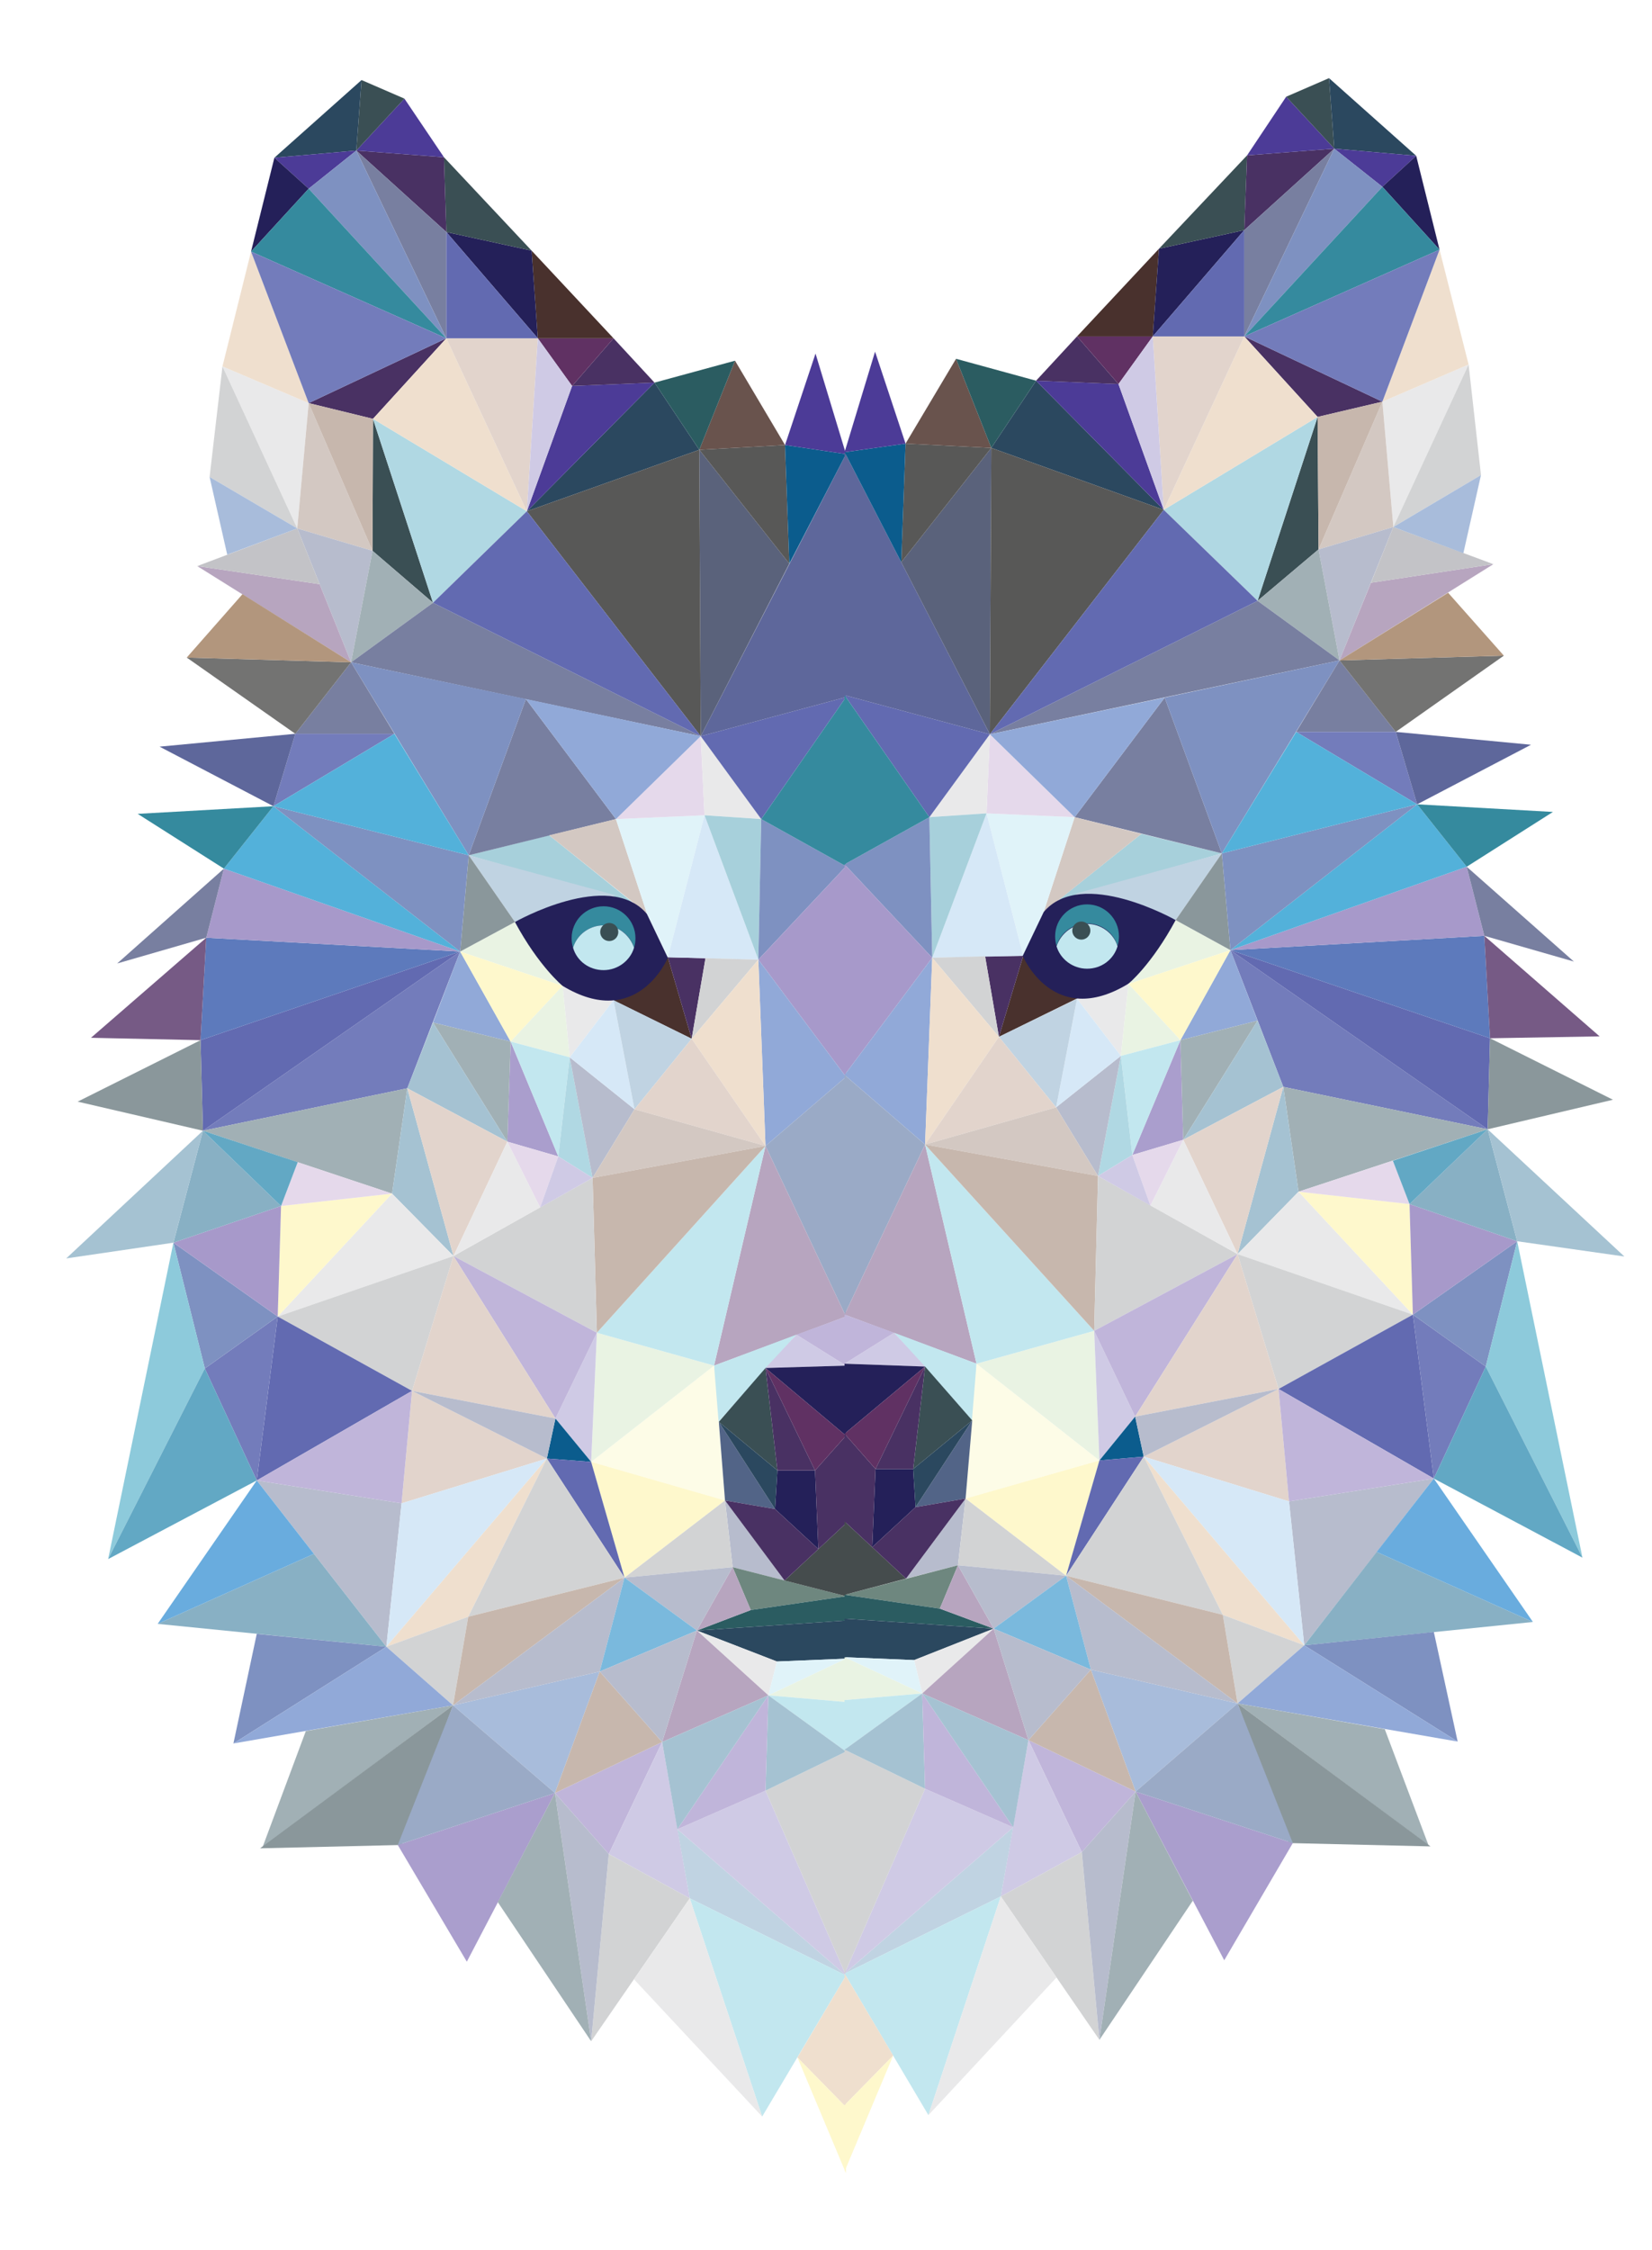 <svg version="1.1" id="Layer_1" xmlns="http://www.w3.org/2000/svg" xmlns:xlink="http://www.w3.org/1999/xlink" x="0px" y="0px"
	 viewBox="-132 160.8 346.8 472.2" style="enable-background:new -132 160.8 346.8 472.2;" xml:space="preserve">
  <defs>
      <filter id="edgeClean" color-interpolation-filters="sRGB">
        <feComponentTransfer>
          <feFuncA type="table" tableValues="0 .5 1 1" />
        </feComponentTransfer>
      </filter>      
  </defs>
  
<style type="text/css">
	.st0{fill:#2B485F;}
	.st1{fill:#4C3B97;}
	.st2{fill:#493163;}
	.st3{fill:#603163;}
	.st4{fill:#49312D;}
	.st5{fill:#242059;}
	.st6{fill:#3A4F54;}
	.st7{fill:#B0D8E3;}
	.st8{fill:#EFDFCE;}
	.st9{fill:#E2D4CC;}
	.st10{fill:#CFCAE5;}
	.st11{fill:#E9E9EA;}
	.st12{fill:#D3C8C2;}
	.st13{fill:#C7B7AD;}
	.st14{fill:#B7BCCD;}
	.st15{fill:#A1B0B5;}
	.st16{fill:#B7A5BF;}
	.st17{fill:#C3C3C7;}
	.st18{fill:#D2D3D4;}
	.st19{fill:#A8BCDB;}
	.st20{fill:#787FA0;}
	.st21{fill:#626AB1;}
	.st22{fill:#7E91C1;}
	.st23{fill:#358A9E;}
	.st24{fill:#A7D0DB;}
	.st25{fill:#C0D3E2;}
	.st26{fill:#737CBB;}
	.st27{fill:#E9F3E3;}
	.st28{fill:#E0F3F9;}
	.st29{fill:#E5D9EB;}
	.st30{fill:#D6E8F7;}
	.st31{fill:#A799CA;}
	.st32{fill:#91A9D8;}
	.st33{fill:#9AAAC6;}
	.st34{fill:#5E679B;}
	.st35{fill:#5A627B;}
	.st36{fill:#585857;}
	.st37{fill:#69534D;}
	.st38{fill:#0B5C8D;}
	.st39{fill:#2B5C61;}
	.st40{fill:#AA9ECD;}
	.st41{fill:#A5C2D2;}
	.st42{fill:#C2E7EF;}
	.st43{fill:#FDFCE7;}
	.st44{fill:#FEF8CC;}
	.st45{fill:#C0B5DA;}
	.st46{fill:#6E877F;}
	.st47{fill:#454C4D;}
	.st48{fill:#526487;}
	.st49{fill:#88B0C4;}
	.st50{fill:#62A8C4;}
	.st51{fill:#8DCADB;}
	.st52{fill:#5D7ABC;}
	.st53{fill:#8A979B;}
	.st54{fill:#765A85;}
	.st55{fill:#53B1DA;}
	.st56{fill:#737372;}
	.st57{fill:#B2967D;}
	.st58{fill:#69ACDE;}
	.st59{fill:#7AB9DD;}
</style>
<g id="Izquierda" filter="url(#edgeClean)">
	<polygon id="poligono-146-izq" class="st0" points="-21.4,268.1 5.4,241.1 14.8,255.2 	"/>
	<polygon id="poligono-147-izq" class="st1" points="5.4,241.1 -11.9,241.8 -21.4,268.1 	"/>
	<polygon id="poligono-189-izq" class="st2" points="-11.9,241.8 -3.2,231.8 5.4,241.1 	"/>
	<polygon id="poligono-188-izq" class="st3" points="-11.9,241.8 -19.1,231.8 -3.2,231.8 	"/>
	<polygon id="poligono-174-izq" class="st4" points="-19.1,231.8 -20.4,213.4 -3.2,231.8 	"/>
	<polygon id="poligono-173-izq" class="st5" points="-19.1,231.8 -38.3,209.5 -20.4,213.4 	"/>
	<polygon id="poligono-175-izq" class="st6" points="-38.3,209.5 -38.8,193.8 -20.4,213.4 	"/>
	<polygon id="poligono-178-izq" class="st2" points="-38.3,209.5 -57.2,192.4 -38.8,193.8 	"/>
	<polygon id="poligono-176-izq" class="st1" points="-57.2,192.4 -47.1,181.5 -38.8,193.8 	"/>
	<polygon id="poligono-177-izq" class="st6" points="-57.2,192.4 -56.1,177.6 -47.1,181.5 	"/>
	<polygon id="poligono-169-izq" class="st0" points="-57.2,192.4 -74.4,193.9 -56.1,177.6 	"/>
	<polygon id="poligono-168-izq" class="st1" points="-74.4,193.9 -67.2,200.4 -57.2,192.4 	"/>
	<polygon id="poligono-168-izq_1_" class="st5" points="-74.4,193.9 -79.3,213.6 -67.2,200.4 	"/>
	<polygon id="poligono-165-izq" class="st2" points="-67.2,245.4 -53.7,248.7 -38.3,231.8 	"/>
	<polygon id="poligono-152-izq" class="st6" points="-53.7,248.7 -53.8,276.4 -41.1,287.3 	"/>
	<polygon id="poligono-151-izq" class="st7" points="-53.7,248.7 -21.4,268.1 -41.1,287.3 	"/>
	<polygon id="poligono-150-izq" class="st8" points="-53.7,248.7 -38.3,231.8 -21.4,268.1 	"/>
	<polygon id="poligono-148-izq" class="st9" points="-38.3,231.8 -19.1,231.8 -21.4,268.1 	"/>
	<polygon id="poligono-149-izq" class="st10" points="-19.1,231.8 -11.9,241.8 -21.4,268.1 	"/>
	<polygon id="poligono-157-izq" class="st11" points="-67.2,245.4 -85.3,237.7 -69.6,271.7 	"/>
	<polygon id="poligono-164-izq" class="st8" points="-85.3,237.7 -79.3,213.6 -67.2,245.4 	"/>
	<polygon id="poligono-155-izq" class="st12" points="-67.2,245.4 -53.8,276.4 -69.6,271.7 	"/>
	<polygon id="poligono-156-izq" class="st13" points="-67.2,245.4 -53.8,276.4 -53.7,248.7 	"/>
	<polygon id="poligono-154-izq" class="st14" points="-69.6,271.7 -58.3,299.8 -53.8,276.4 	"/>
	<polygon id="poligono-153-izq" class="st15" points="-53.8,276.4 -41.1,287.3 -58.3,299.8 	"/>
	<polygon id="poligono-161-izq" class="st16" points="-58.3,299.8 -90.6,279.6 -64.9,283.4 	"/>
	<polygon id="poligono-160-izq" class="st17" points="-90.6,279.6 -69.6,271.7 -64.9,283.4 	"/>
	<polygon id="poligono-158-izq" class="st18" points="-69.6,271.7 -88,260.9 -85.3,237.7 	"/>
	<polygon id="poligono-159-izq" class="st19" points="-88,260.9 -84.3,277.2 -69.6,271.7 	"/>
	<polygon id="poligono-171-izq" class="st20" points="-57.2,192.4 -38.3,231.8 -38.3,209.5 	"/>
	<polygon id="poligono-172-izq" class="st21" points="-38.3,209.5 -19.1,231.8 -38.3,231.8 	"/>
	<polygon id="poligono-170-izq" class="st22" points="-57.2,192.4 -67.2,200.4 -38.3,231.8 	"/>
	<polygon id="poligono-167-izq" class="st23" points="-67.2,200.4 -79.3,213.6 -38.3,231.8 	"/>
	<polygon id="poligono-136-izq" class="st24" points="-16.7,336.1 -33.6,340.3 0.7,350.1 	"/>
	<polygon id="poligono-135-izq" class="st25" points="-33.6,340.3 -23.9,354.3 -2.7,348.7 	"/>
	<polygon id="poligono-166-izq" class="st26" points="-79.3,213.6 -67.2,245.4 -38.3,231.8 	"/>
	<polygon id="poligono-121-izq" class="st27" points="-23.9,354.3 -35.4,360.5 -13.9,367.7 	"/>
	<polygon id="poligono-18-izq" class="st4" points="8.2,361.7 13.2,378.8 -3.3,370.7 	"/>
	<polygon id="poligono-17-izq" class="st2" points="8.2,361.7 16.1,361.9 13.2,378.8 	"/>
	<polygon id="poligono-140-izq" class="st20" points="-33.6,340.3 -2.7,332.7 -21.6,307.5 	"/>
	<polygon id="poligono-142-izq_1_" class="st20" points="15.1,315.3 -58.3,299.8 -41.1,287.3 	"/>
	<polygon id="poligono-137-izq" class="st12" points="-2.7,332.7 3.8,352.5 -16.7,336.1 	"/>
	<polygon id="poligono-138-izq" class="st28" points="-2.7,332.7 15.9,331.9 8.2,361.7 3.8,352.5 	"/>
	<polygon id="poligono-139-izq" class="st29" points="15.1,315.3 15.9,331.9 -2.7,332.7 	"/>
	<polygon id="poligono-13-izq" class="st11" points="15.1,315.3 27.8,332.7 15.9,331.9 	"/>
	<polygon id="poligono-15-izq" class="st30" points="15.9,331.9 27.2,362.2 8.2,361.7 	"/>
	<polygon id="poligono-14-izq" class="st24" points="15.9,331.9 27.8,332.7 27.2,362.2 	"/>
	<polygon id="poligono-4-izq" class="st22" points="27.8,332.7 45.6,342.6 27.2,362.2 	"/>
	<polygon id="poligono-3-izq" class="st31" points="27.2,362.2 45.6,386.8 45.6,342.6 	"/>
	<polygon id="poligono-2-izq" class="st32" points="27.2,362.2 28.7,401.3 45.6,386.8 	"/>
	<polygon id="poligono-1-izq" class="st33" points="28.7,401.3 45.6,437.1 45.6,386.8 	"/>
	<polygon id="poligono-23-izq" class="st16" points="28.7,401.3 17.9,447.4 45.6,437.1 	"/>
	<polygon id="poligono-16-izq" class="st18" points="13.2,378.8 27.2,362.2 16.1,361.9 	"/>
	<polygon id="poligono-6-izq" class="st21" points="15.1,315.3 45.6,307.1 27.8,332.7 	"/>
	<polygon id="poligono-5-izq" class="st23" points="27.8,332.7 45.6,307.1 45.6,342.6 	"/>
	<polygon id="poligono-7-izq" class="st34" points="15.1,315.3 45.6,256.1 45.6,307.1 	"/>
	<polygon id="poligono-12-izq" class="st35" points="15.1,315.3 14.8,255.2 33.7,279.1 	"/>
	<polygon id="poligono-142-izq" class="st36" points="14.8,255.2 -21.4,268.1 15.1,315.3 	"/>
	<polygon id="poligono-11-izq" class="st36" points="14.8,255.2 32.8,254.2 33.7,279.1 	"/>
	<polygon id="poligono-10-izq" class="st37" points="14.8,255.2 22.3,236.5 32.8,254.2 	"/>
	<polygon id="poligono-8-izq" class="st38" points="32.8,254.2 45.6,256.1 33.7,279.1 	"/>
	<polygon id="poligono-9-izq" class="st1" points="32.8,254.2 39.2,235 45.6,256.1 	"/>
	<polygon id="poligono-145-izq" class="st39" points="22.3,236.5 5.4,241.1 14.8,255.2 	"/>
	<polygon id="poligono-143-izq" class="st21" points="-21.4,268.1 -41.1,287.3 15.1,315.3 	"/>
	<polygon id="poligono-187-izq" class="st32" points="-2.7,332.7 15.1,315.3 -21.6,307.5 	"/>
	<polygon id="poligono-112-izq" class="st26" points="-35.4,360.5 -46.5,389.2 -89.4,398.1 	"/>
	<polygon id="poligono-134-izq" class="st32" points="-35.4,360.5 -24.8,379.4 -41.1,375.4 	"/>
	<polygon id="poligono-180-izq" class="st40" points="-24.8,379.4 -25.5,400.4 -14.8,403.5 	"/>
	<polygon id="poligono-133-izq" class="st15" points="-24.8,379.4 -41.1,375.4 -25.5,400.4 	"/>
	<polygon id="poligono-111-izq" class="st15" points="-46.5,389.2 -49.7,411.3 -89.4,398.1 	"/>
	<polygon id="poligono-183-izq" class="st41" points="-46.5,389.2 -36.8,424.4 -49.7,411.3 	"/>
	<polygon id="poligono-132-izq" class="st41" points="-46.5,389.2 -41.1,375.4 -25.5,400.4 	"/>
	<polygon id="poligono-186-izq" class="st42" points="17.9,447.4 18.2,459.9 35.2,440.9 	"/>
	<polygon id="poligono-76-izq" class="st43" points="17.9,447.4 -7.9,467.6 20.2,475.7 	"/>
	<polygon id="poligono-75-izq" class="st44" points="-7.9,467.6 -0.9,491.9 20.2,475.7 	"/>
	<polygon id="poligono-77-izq" class="st27" points="17.9,447.4 -6.7,440.5 -7.9,467.6 	"/>
	<polygon id="poligono-22-izq" class="st42" points="-6.7,440.5 28.7,401.3 17.9,447.4 	"/>
	<polygon id="poligono-78-izq" class="st10" points="-7.9,467.6 -15.4,458.5 -6.7,440.5 	"/>
	<polygon id="poligono-25-izq" class="st10" points="35.2,440.9 45.6,447.4 28.7,447.9 	"/>
	<polygon id="poligono-24-izq" class="st45" points="35.2,440.9 45.6,437.1 45.6,447.4 	"/>
	<polygon id="poligono-79-izq" class="st38" points="-15.4,458.5 -17.2,466.9 -7.9,467.6 	"/>
	<polygon id="poligono-80-izq" class="st21" points="-17.2,466.9 -0.9,491.9 -7.9,467.6 	"/>
	<polygon id="poligono-179-izq" class="st14" points="20.2,475.7 32.7,492.5 21.8,489.7 	"/>
	<polygon id="poligono-124-izq" class="st11" points="-12.4,382.7 -3.2,370.7 -13.9,367.7 	"/>
	<polygon id="poligono-74-izq" class="st18" points="20.2,475.7 21.8,489.7 -0.9,491.9 	"/>
	<polygon id="poligono-36-izq" class="st46" points="45.6,495.8 21.8,489.7 25.6,498.7 	"/>
	<polygon id="poligono-37-izq" class="st39" points="25.6,498.7 14.3,503 45.6,500.9 45.6,495.8 	"/>
	<polygon id="poligono-38-izq" class="st0" points="14.3,503 31.1,509.5 45.6,508.9 45.6,500.9 	"/>
	<polygon id="poligono-73-izq" class="st16" points="21.8,489.7 14.3,503 25.6,498.7 	"/>
	<polygon id="poligono-72-izq" class="st14" points="21.8,489.7 -0.9,491.9 14.3,503 	"/>
	<polygon id="poligono-122-izq" class="st44" points="-35.4,360.5 -13.9,367.7 -24.8,379.4 	"/>
	<polygon id="poligono-123-izq" class="st27" points="-13.9,367.7 -12.4,382.7 -24.8,379.4 	"/>
	<polygon id="poligono-125-izq" class="st42" points="-12.4,382.7 -14.8,403.5 -24.8,379.4 	"/>
	<polygon id="poligono-190-izq" class="st7" points="-12.4,382.7 -7.6,408 -14.8,403.5 	"/>
	<polygon id="poligono-126-izq" class="st14" points="-12.4,382.7 1.2,393.6 -7.6,408 	"/>
	<g id="Ojo-izquierdo">
		<path class="st5" d="M-23.9,354.3c0,0,19.7-11.2,27.7-1.7l4.4,9.2c0,0-6.4,15.4-22.1,5.9C-13.9,367.7-18.9,363.6-23.9,354.3z"/>
		<g>
			<path class="st23" d="M-5.3,355c3,0,5.6,2,6.4,4.7c0.2-0.6,0.3-1.3,0.3-2c0-3.7-3-6.7-6.7-6.7s-6.7,3-6.7,6.7
				c0,0.7,0.1,1.4,0.3,2C-10.9,357-8.3,355-5.3,355z"/>
			<path class="st42" d="M-5.3,364.4c3,0,5.6-2,6.4-4.7C0.2,357-2.3,355-5.3,355c-3,0-5.6,2-6.4,4.7
				C-10.9,362.5-8.3,364.4-5.3,364.4z"/>
		</g>
		<circle class="st6" cx="-4.1" cy="356.4" r="1.9"/>
	</g>
	<polygon id="poligono-127-izq" class="st30" points="-12.4,382.7 1.2,393.6 -3.2,370.7 	"/>
	<polygon id="poligono-128-izq_1_" class="st25" points="-3.2,370.7 13.2,378.8 1.2,393.6 	"/>
	<polygon id="poligono-19-izq" class="st8" points="13.2,378.8 27.2,362.2 28.7,401.3 	"/>
	<polygon id="poligono-20-izq" class="st9" points="13.2,378.8 1.2,393.6 28.7,401.3 	"/>
	<polygon id="poligono-181-izq" class="st12" points="1.2,393.6 -7.6,408 28.7,401.3 	"/>
	<polygon id="poligono-21-izq" class="st13" points="-7.6,408 -6.7,440.5 28.7,401.3 	"/>
	<polygon id="poligono-92-izq" class="st18" points="-36.8,424.4 -7.6,408 -6.7,440.5 	"/>
	<polygon id="poligono-131-izq" class="st9" points="-25.5,400.4 -36.8,424.4 -46.5,389.2 	"/>
	<polygon id="poligono-128-izq" class="st11" points="-25.5,400.4 -18.6,414.2 -36.8,424.4 	"/>
	<polygon id="poligono-94-izq" class="st11" points="-49.7,411.3 -73.7,437.1 -36.8,424.4 	"/>
	<polygon id="poligono-95-izq" class="st44" points="-49.7,411.3 -73,413.9 -73.7,437.1 	"/>
	<polygon id="poligono-96-izq" class="st29" points="-73,413.9 -69.5,404.7 -49.7,411.3 	"/>
	<polygon id="poligono-129-izq" class="st29" points="-14.8,403.5 -18.6,414.2 -25.5,400.4 	"/>
	<polygon id="poligono-130-izq" class="st10" points="-14.8,403.5 -7.6,408 -18.6,414.2 	"/>
	<polygon id="poligono-91-izq" class="st45" points="-15.4,458.5 -36.8,424.4 -6.7,440.5 	"/>
	<polygon id="poligono-93-izq" class="st18" points="-36.8,424.4 -45.5,452.7 -73.7,437.1 	"/>
	<polygon id="poligono-90-izq" class="st9" points="-36.8,424.4 -15.4,458.5 -45.5,452.7 	"/>
	<polygon id="poligono-88-izq" class="st9" points="-17.2,466.9 -47.7,476.3 -45.5,452.7 	"/>
	<polygon id="poligono-35-izq" class="st47" points="32.7,492.5 45.6,480.5 45.6,495.8 	"/>
	<polygon id="poligono-33-izq" class="st5" points="39.8,485.9 30.7,477.5 31.2,469.4 39.1,469.4 	"/>
	<polygon id="poligono-31-izq" class="st48" points="20.2,475.7 30.7,477.5 18.9,459.2 	"/>
	<polygon id="poligono-29-izq" class="st6" points="31.2,469.4 28.7,447.9 18.9,459.2 	"/>
	<polygon id="poligono-26-izq" class="st5" points="28.7,447.9 45.6,462.1 45.6,447.4 	"/>
	<polygon id="poligono-34-izq" class="st2" points="45.6,462.1 39.1,469.4 39.8,485.9 45.6,480.5 	"/>
	<polygon id="poligono-27-izq" class="st3" points="39.1,469.4 28.7,447.9 45.6,462.1 	"/>
	<polygon id="poligono-28-izq" class="st2" points="31.2,469.4 28.7,447.9 39.1,469.4 	"/>
	<polygon id="poligono-30-izq" class="st0" points="31.2,469.4 30.7,477.5 18.9,459.2 	"/>
	<polygon id="poligono-32-izq" class="st2" points="20.2,475.7 32.7,492.5 39.8,485.9 30.7,477.5 	"/>
	<polygon id="poligono-105-izq" class="st21" points="-45.5,452.7 -73.7,437.1 -78.1,471.5 	"/>
	<polygon id="poligono-104-izq" class="st26" points="-73.7,437.1 -89,448 -78.1,471.5 	"/>
	<polygon id="poligono-101-izq" class="st22" points="-89,448 -95.6,421.6 -73.7,437.1 	"/>
	<polygon id="poligono-100-izq" class="st31" points="-95.6,421.6 -73,413.9 -73.7,437.1 	"/>
	<polygon id="poligono-98-izq" class="st49" points="-95.6,421.6 -89.4,398.1 -73,413.9 	"/>
	<polygon id="poligono-97-izq" class="st50" points="-89.4,398.1 -73,413.9 -69.5,404.7 	"/>
	<polygon id="poligono-102-izq" class="st51" points="-95.6,421.6 -109.3,488 -89,448 	"/>
	<polygon id="poligono-103-izq" class="st50" points="-89,448 -78.1,471.5 -109.3,488 	"/>
	<polygon id="poligono-99-izq" class="st41" points="-95.6,421.6 -118.1,424.9 -89.4,398.1 	"/>
	<polygon id="poligono-113-izq" class="st21" points="-35.4,360.5 -89.9,379.1 -89.4,398.1 	"/>
	<polygon id="poligono-114-izq" class="st52" points="-89.9,379.1 -88.7,357.6 -35.4,360.5 	"/>
	<polygon id="poligono-120-izq" class="st53" points="-35.4,360.5 -33.6,340.3 -23.9,354.3 	"/>
	<polygon id="poligono-106-izq" class="st53" points="-89.9,379.1 -115.7,392 -89.4,398.1 	"/>
	<polygon id="poligono-107-izq" class="st54" points="-89.9,379.1 -112.9,378.6 -88.7,357.6 	"/>
	<polygon id="poligono-115-izq" class="st31" points="-88.7,357.6 -85,343.1 -35.4,360.5 	"/>
	<polygon id="poligono-141-izq" class="st22" points="-58.3,299.8 -33.6,340.3 -21.6,307.5 	"/>
	<polygon id="poligono-184-izq" class="st20" points="-58.3,299.8 -70,314.8 -49.2,314.8 	"/>
	<polygon id="poligono-119-izq" class="st26" points="-70,314.8 -74.6,330 -49.2,314.8 	"/>
	<polygon id="poligono-116-izq" class="st55" points="-74.6,330 -35.4,360.5 -85,343.1 	"/>
	<polygon id="poligono-117-izq" class="st22" points="-74.6,330 -33.6,340.3 -35.4,360.5 	"/>
	<polygon id="poligono-118-izq" class="st55" points="-74.6,330 -49.2,314.8 -33.6,340.3 	"/>
	<polygon id="poligono-110-izq" class="st34" points="-74.6,330 -98.5,317.5 -70,314.8 	"/>
	<polygon id="poligono-109-izq" class="st23" points="-74.6,330 -103.1,331.6 -85,343.1 	"/>
	<polygon id="poligono-108-izq" class="st20" points="-85,343.1 -107.4,363 -88.7,357.6 	"/>
	<polygon id="poligono-163-izq" class="st56" points="-58.3,299.8 -70,314.8 -92.8,298.8 	"/>
	<polygon id="poligono-162-izq" class="st57" points="-92.8,298.8 -81.1,285.5 -58.3,299.8 	"/>
	<polygon id="poligono-86-izq" class="st14" points="-78.1,471.5 -50.9,506.4 -47.7,476.3 	"/>
	<polygon id="poligono-87-izq" class="st45" points="-45.5,452.7 -47.7,476.3 -78.1,471.5 	"/>
	<polygon id="poligono-85-izq" class="st30" points="-50.9,506.4 -17.2,466.9 -47.7,476.3 	"/>
	<polygon id="poligono-84-izq" class="st8" points="-17.2,466.9 -33.7,500.1 -50.9,506.4 	"/>
	<polygon id="poligono-81-izq" class="st18" points="-17.2,466.9 -0.9,491.9 -33.7,500.1 	"/>
	<polygon id="poligono-83-izq" class="st18" points="-50.9,506.4 -36.9,518.7 -33.7,500.1 	"/>
	<polygon id="poligono-67-izq" class="st49" points="-50.9,506.4 -98.9,501.6 -66.1,486.9 	"/>
	<polygon id="poligono-68-izq" class="st58" points="-78.1,471.5 -98.9,501.6 -66.1,486.9 	"/>
	<polygon id="poligono-66-izq" class="st22" points="-50.9,506.4 -83,526.7 -78.1,503.7 	"/>
	<polygon id="poligono-65-izq" class="st32" points="-50.9,506.4 -36.9,518.7 -83,526.7 	"/>
	<polygon id="poligono-82-izq" class="st13" points="-36.9,518.7 -0.9,491.9 -33.7,500.1 	"/>
	<polygon id="poligono-64-izq" class="st15" points="-36.9,518.7 -76.9,548.5 -67.8,524.1 	"/>
	<polygon id="poligono-63-izq" class="st53" points="-36.9,518.7 -47.7,548 -77.4,548.7 	"/>
	<polygon id="poligono-69-izq" class="st19" points="-36.9,518.7 -15.5,537.1 -6.1,511.6 	"/>
	<polygon id="poligono-182-izq" class="st14" points="-0.9,491.9 -6.1,511.6 -36.9,518.7 	"/>
	<polygon id="poligono-41-izq" class="st11" points="14.3,503 29.3,516.6 31.1,509.5 	"/>
	<polygon id="poligono-40-izq" class="st28" points="31.1,509.5 45.6,508.9 29.3,516.6 	"/>
	<polygon id="poligono-39-izq" class="st27" points="29.3,516.6 45.6,518 45.6,508.9 	"/>
	<polygon id="poligono-42-izq" class="st42" points="29.3,516.6 45.6,528.4 45.6,518 	"/>
	<polygon id="poligono-54-izq" class="st45" points="7,526.4 -15.5,537.1 -4.2,549.9 	"/>
	<polygon id="poligono-53-izq" class="st10" points="7,526.4 12.8,559.2 -4.2,549.9 	"/>
	<polygon id="poligono-45-izq" class="st25" points="12.8,559.2 45.6,575.4 10.2,544.7 	"/>
	<polygon id="poligono-46-izq" class="st42" points="12.8,559.2 28,605 45.6,575.4 	"/>
	<polygon id="poligono-51-izq" class="st18" points="12.8,559.2 -7.9,589.2 -4.2,549.9 	"/>
	<polygon id="poligono-50-izq" class="st11" points="12.8,559.2 1.1,576.2 28,605 	"/>
	<polygon id="poligono-47-izq" class="st8" points="45.6,575.4 35.4,592.6 45.6,603 	"/>
	<polygon id="poligono-48-izq" class="st44" points="35.4,592.6 45.6,616.9 45.6,603 	"/>
	<polygon id="poligono-44-izq" class="st10" points="10.2,544.7 28.7,536.6 45.6,575.4 	"/>
	<polygon id="poligono-43-izq" class="st18" points="28.7,536.6 45.6,528.4 45.6,575.4 	"/>
	<polygon id="poligono-60-izq" class="st41" points="29.3,516.6 28.7,536.6 45.6,528.4 	"/>
	<polygon id="poligono-59-izq" class="st45" points="29.3,516.6 10.2,544.7 28.7,536.6 	"/>
	<polygon id="poligono-57-izq" class="st16" points="14.3,503 7,526.4 29.3,516.6 	"/>
	<polygon id="poligono-58-izq" class="st41" points="29.3,516.6 10.2,544.7 7,526.4 	"/>
	<polygon id="poligono-71-izq" class="st59" points="-0.9,491.9 14.3,503 -6.1,511.6 	"/>
	<polygon id="poligono-61-izq" class="st40" points="-15.5,537.1 -34,572.5 -48.5,548 	"/>
	<polygon id="poligono-52-izq" class="st14" points="-15.5,537.1 -7.9,589.2 -4.2,549.9 	"/>
	<polygon id="poligono-185-izq" class="st15" points="-15.5,537.1 -27.5,560 -7.9,589.2 	"/>
	<polygon id="poligono-62-izq" class="st33" points="-36.9,518.7 -15.5,537.1 -48.5,548 	"/>
	<polygon id="poligono-55-izq" class="st13" points="-6.1,511.6 7,526.4 -15.5,537.1 	"/>
	<polygon id="poligono-56-izq" class="st14" points="-6.1,511.6 14.3,503 7,526.4 	"/>
	<polygon id="poligono-89-izq" class="st14" points="-15.4,458.5 -17.2,466.9 -45.5,452.7 	"/>
</g>
<g id="Derecha" filter="url(#edgeClean)">
	<polygon id="poligono-146-der" class="st0" points="112.3,267.8 85.5,240.7 76.1,254.8 	"/>
	<polygon id="poligono-147-der" class="st1" points="85.5,240.7 102.8,241.4 112.3,267.8 	"/>
	<polygon id="poligono-189-der" class="st2" points="102.8,241.4 94.1,231.4 85.5,240.7 	"/>
	<polygon id="poligono-100-der_1_" class="st3" points="102.8,241.4 110,231.4 94.1,231.4 	"/>
	<polygon id="poligono-174-der" class="st4" points="110,231.4 111.3,213 94.1,231.4 	"/>
	<polygon id="poligono-173-der" class="st5" points="110,231.4 129.2,209.1 111.3,213 	"/>
	<polygon id="poligono-175-der" class="st6" points="129.2,209.1 129.8,193.4 111.3,213 	"/>
	<polygon id="poligono-178-der" class="st2" points="129.2,209.1 148.1,192 129.8,193.4 	"/>
	<polygon id="poligono-176-der" class="st1" points="148.1,192 138,181.1 129.8,193.4 	"/>
	<polygon id="poligono-177-der" class="st6" points="148.1,192 147,177.2 138,181.1 	"/>
	<polygon id="poligono-169-der" class="st0" points="148.1,192 165.3,193.5 147,177.2 	"/>
	<polygon id="poligono-168-der_1_" class="st1" points="165.3,193.5 158.2,200 148.1,192 	"/>
	<polygon id="poligono-168-der" class="st5" points="165.3,193.5 170.2,213.2 158.2,200 	"/>
	<polygon id="poligono-165-der" class="st2" points="158.2,245.1 144.6,248.3 129.2,231.4 	"/>
	<polygon id="poligono-152-der" class="st6" points="144.6,248.3 144.8,276.1 132,286.9 	"/>
	<polygon id="poligono-151-der" class="st7" points="144.6,248.3 112.3,267.8 132,286.9 	"/>
	<polygon id="poligono-150-der" class="st8" points="144.6,248.3 129.2,231.4 112.3,267.8 	"/>
	<polygon id="poligono-148-der" class="st9" points="129.2,231.4 110,231.4 112.3,267.8 	"/>
	<polygon id="poligono-149-der" class="st10" points="110,231.4 102.8,241.4 112.3,267.8 	"/>
	<polygon id="poligono-157-der" class="st11" points="158.2,245.1 176.3,237.3 160.5,271.4 	"/>
	<polygon id="poligono-164-der" class="st8" points="176.3,237.3 170.2,213.2 158.2,245.1 	"/>
	<polygon id="poligono-155-der" class="st12" points="158.2,245.1 144.8,276.1 160.5,271.4 	"/>
	<polygon id="poligono-156-der" class="st13" points="158.2,245.1 144.8,276.1 144.6,248.3 	"/>
	<polygon id="poligono-154-der" class="st14" points="160.5,271.4 149.2,299.4 144.8,276.1 	"/>
	<polygon id="poligono-161-der" class="st16" points="149.2,299.4 181.5,279.2 155.8,283.1 	"/>
	<polygon id="poligono-153-der" class="st15" points="144.8,276.1 132,286.9 149.2,299.4 	"/>
	<polygon id="poligono-160-der" class="st17" points="181.5,279.2 160.5,271.4 155.8,283.1 	"/>
	<polygon id="poligono-158-der" class="st18" points="160.5,271.4 178.9,260.5 176.3,237.3 	"/>
	<polygon id="poligono-159-der" class="st19" points="178.9,260.5 175.2,276.9 160.5,271.4 	"/>
	<polygon id="poligono-171-der" class="st20" points="148.1,192 129.2,231.4 129.2,209.1 	"/>
	<polygon id="poligono-172-der" class="st21" points="129.2,209.1 110,231.4 129.2,231.4 	"/>
	<polygon id="poligono-170-der" class="st22" points="148.1,192 158.2,200 129.2,231.4 	"/>
	<polygon id="poligono-167-der" class="st23" points="158.2,200 170.2,213.2 129.2,231.4 	"/>
	<polygon id="poligono-136-der" class="st24" points="107.6,335.8 124.5,339.9 90.2,349.7 	"/>
	<polygon id="poligono-135-der" class="st25" points="124.5,339.9 114.8,353.9 93.6,348.4 	"/>
	<polygon id="poligono-166-der" class="st26" points="170.2,213.2 158.2,245.1 129.2,231.4 	"/>
	<polygon id="poligono-121-der" class="st27" points="114.8,353.9 126.3,360.2 104.9,367.3 	"/>
	<polygon id="poligono-18-der" class="st4" points="82.8,361.4 77.7,378.4 94.2,370.3 	"/>
	<polygon id="poligono-17-der" class="st2" points="82.8,361.4 74.8,361.5 77.7,378.4 	"/>
	<polygon id="poligono-140-der" class="st20" points="124.5,339.9 93.6,332.3 112.5,307.2 	"/>
	<polygon id="poligono-142-der" class="st20" points="75.8,314.9 149.2,299.4 132,286.9 	"/>
	<polygon id="poligono-137-der" class="st12" points="93.6,332.3 87.1,352.2 107.6,335.8 	"/>
	<polygon id="poligono-138-der" class="st28" points="93.6,332.3 75.1,331.5 82.8,361.4 87.1,352.2 	"/>
	<polygon id="poligono-139-der" class="st29" points="75.8,314.9 75.1,331.5 93.6,332.3 	"/>
	<polygon id="poligono-13-der" class="st11" points="75.8,314.9 63.1,332.3 75.1,331.5 	"/>
	<polygon id="poligono-15-der" class="st30" points="75.1,331.5 63.7,361.8 82.8,361.4 	"/>
	<polygon id="poligono-14-der" class="st24" points="75.1,331.5 63.1,332.3 63.7,361.8 	"/>
	<polygon id="poligono-4-der" class="st22" points="63.1,332.3 45.3,342.2 63.7,361.8 	"/>
	<polygon id="poligono-3-der" class="st31" points="63.7,361.8 45.3,386.4 45.3,342.2 	"/>
	<polygon id="poligono-2-der" class="st32" points="63.7,361.8 62.2,401 45.3,386.4 	"/>
	<polygon id="poligono-1-der" class="st33" points="62.2,401 45.3,436.7 45.3,386.4 	"/>
	<polygon id="poligono-23-der" class="st16" points="62.2,401 73,447 45.3,436.7 	"/>
	<polygon id="poligono-16-der" class="st18" points="77.7,378.4 63.7,361.8 74.8,361.5 	"/>
	<polygon id="poligono-6-der" class="st21" points="75.8,314.9 45.3,306.7 63.1,332.3 	"/>
	<polygon id="poligono-5-der" class="st23" points="63.1,332.3 45.3,306.7 45.3,342.2 	"/>
	<polygon id="poligono-7-der" class="st34" points="75.8,314.9 45.3,255.7 45.3,306.7 	"/>
	<polygon id="poligono-12-der" class="st35" points="75.8,314.9 76.1,254.8 57.2,278.8 	"/>
	<polygon id="poligono-144-der" class="st36" points="76.1,254.8 112.3,267.8 75.8,314.9 	"/>
	<polygon id="poligono-11-der" class="st36" points="76.1,254.8 58.1,253.9 57.2,278.8 	"/>
	<polygon id="poligono-10-der" class="st37" points="76.1,254.8 68.7,236.1 58.1,253.9 	"/>
	<polygon id="poligono-8-der" class="st38" points="58.1,253.9 45.3,255.7 57.2,278.8 	"/>
	<polygon id="poligono-9-der" class="st1" points="58.1,253.9 51.7,234.6 45.3,255.7 	"/>
	<polygon id="poligono-145-der" class="st39" points="68.7,236.1 85.5,240.7 76.1,254.8 	"/>
	<polygon id="poligono-143-der" class="st21" points="112.3,267.8 132,286.9 75.8,314.9 	"/>
	<polygon id="poligono-187-der" class="st32" points="93.6,332.3 75.8,314.9 112.5,307.2 	"/>
	<polygon id="poligono-112-der" class="st26" points="126.3,360.2 137.4,388.9 180.3,397.8 	"/>
	<polygon id="poligono-134-der" class="st32" points="126.3,360.2 115.8,379.1 132,375 	"/>
	<polygon id="poligono-180-der" class="st40" points="115.8,379.1 116.4,400 105.7,403.2 	"/>
	<polygon id="poligono-133-der" class="st15" points="115.8,379.1 132,375 116.4,400 	"/>
	<polygon id="poligono-111-der" class="st15" points="137.4,388.9 140.6,410.9 180.3,397.8 	"/>
	<polygon id="poligono-183-der" class="st41" points="137.4,388.9 127.8,424 140.6,410.9 	"/>
	<polygon id="poligono-132-der" class="st41" points="137.4,388.9 132,375 116.4,400 	"/>
	<polygon id="poligono-186-der" class="st42" points="73,447 72.7,459.6 55.7,440.5 	"/>
	<polygon id="poligono-76-der" class="st43" points="73,447 98.8,467.3 70.7,475.3 	"/>
	<polygon id="poligono-75-der" class="st44" points="98.8,467.3 91.8,491.5 70.7,475.3 	"/>
	<polygon id="poligono-77-der" class="st27" points="73,447 97.7,440.1 98.8,467.3 	"/>
	<polygon id="poligono-22-der" class="st42" points="97.7,440.1 62.2,401 73,447 	"/>
	<polygon id="poligono-78-der" class="st10" points="98.8,467.3 106.3,458.1 97.7,440.1 	"/>
	<polygon id="poligono-25-der" class="st10" points="55.7,440.5 45.3,447 62.2,447.6 	"/>
	<polygon id="poligono-24-der" class="st45" points="55.7,440.5 45.3,436.7 45.3,447 	"/>
	<polygon id="poligono-79-der" class="st38" points="106.3,458.1 108.1,466.5 98.8,467.3 	"/>
	<polygon id="poligono-80-der" class="st21" points="108.1,466.5 91.8,491.5 98.8,467.3 	"/>
	<polygon id="poligono-179-der" class="st14" points="70.7,475.3 58.2,492.1 69.1,489.3 	"/>
	<polygon id="poligono-124-der" class="st11" points="103.3,382.4 94.1,370.4 104.9,367.3 	"/>
	<polygon id="poligono-74-der" class="st18" points="70.7,475.3 69.1,489.3 91.8,491.5 	"/>
	<polygon id="poligono-36-der" class="st46" points="45.3,495.5 69.1,489.3 65.3,498.4 	"/>
	<polygon id="poligono-37-der" class="st39" points="65.3,498.4 76.6,502.6 45.3,500.5 45.3,495.5 	"/>
	<polygon id="poligono-38-der" class="st0" points="76.6,502.6 59.9,509.2 45.3,508.6 45.3,500.5 	"/>
	<polygon id="poligono-73-der" class="st16" points="69.1,489.3 76.6,502.6 65.3,498.4 	"/>
	<polygon id="poligono-72-der" class="st14" points="69.1,489.3 91.8,491.5 76.6,502.6 	"/>
	<polygon id="poligono-122-der" class="st44" points="126.3,360.2 104.9,367.3 115.8,379.1 	"/>
	<polygon id="poligono-123-der" class="st27" points="104.9,367.3 103.3,382.4 115.8,379.1 	"/>
	<polygon id="poligono-125-der" class="st42" points="103.3,382.4 105.7,403.2 115.8,379.1 	"/>
	<polygon id="poligono-190-der" class="st7" points="103.3,382.4 98.5,407.6 105.7,403.2 	"/>
	<polygon id="poligono-126-der" class="st14" points="103.3,382.4 89.7,393.2 98.5,407.6 	"/>
	<g id="Ojo-derecho">
		<path class="st5" d="M114.8,353.9c0,0-19.7-11.2-27.7-1.7l-4.4,9.2c0,0,6.4,15.4,22.1,5.9C104.9,367.3,109.8,363.2,114.8,353.9z"
			/>
		<g>
			<path class="st23" d="M96.2,354.6c-3,0-5.6,2-6.4,4.7c-0.2-0.6-0.3-1.3-0.3-2c0-3.7,3-6.7,6.7-6.7s6.7,3,6.7,6.7
				c0,0.7-0.1,1.4-0.3,2C101.8,356.6,99.3,354.6,96.2,354.6z"/>
			<path class="st42" d="M96.2,364.1c-3,0-5.6-2-6.4-4.7c0.9-2.7,3.4-4.7,6.4-4.7s5.6,2,6.4,4.7C101.8,362.1,99.3,364.1,96.2,364.1z
				"/>
		</g>
		<circle class="st6" cx="95" cy="356.1" r="1.9"/>
	</g>
	<polygon id="poligono-127-der" class="st30" points="103.3,382.4 89.7,393.2 94.1,370.4 	"/>
	<polygon id="poligono-128-der_1_" class="st25" points="94.1,370.4 77.7,378.4 89.7,393.2 	"/>
	<polygon id="poligono-19-der" class="st8" points="77.7,378.4 63.7,361.8 62.2,401 	"/>
	<polygon id="poligono-20-der" class="st9" points="77.7,378.4 89.7,393.2 62.2,401 	"/>
	<polygon id="poligono-181-der" class="st12" points="89.7,393.2 98.5,407.6 62.2,401 	"/>
	<polygon id="poligono-21-der" class="st13" points="98.5,407.6 97.7,440.1 62.2,401 	"/>
	<polygon id="poligono-92-der" class="st18" points="127.8,424 98.5,407.6 97.7,440.1 	"/>
	<polygon id="poligono-131-der" class="st9" points="116.4,400 127.8,424 137.4,388.9 	"/>
	<polygon id="poligono-128-der" class="st11" points="116.4,400 109.5,413.8 127.8,424 	"/>
	<polygon id="poligono-94-der" class="st11" points="140.6,410.9 164.6,436.7 127.8,424 	"/>
	<polygon id="poligono-95-der" class="st44" points="140.6,410.9 163.9,413.5 164.6,436.7 	"/>
	<polygon id="poligono-96-der" class="st29" points="163.9,413.5 160.4,404.4 140.6,410.9 	"/>
	<polygon id="poligono-129-der" class="st29" points="105.7,403.2 109.5,413.8 116.4,400 	"/>
	<polygon id="poligono-130-der" class="st10" points="105.7,403.2 98.5,407.6 109.5,413.8 	"/>
	<polygon id="poligono-91-der" class="st45" points="106.3,458.1 127.8,424 97.7,440.1 	"/>
	<polygon id="poligono-93-der" class="st18" points="127.8,424 136.4,452.3 164.6,436.7 	"/>
	<polygon id="poligono-90-der" class="st9" points="127.8,424 106.3,458.1 136.4,452.3 	"/>
	<polygon id="poligono-88-der" class="st9" points="108.1,466.5 138.6,475.9 136.4,452.3 	"/>
	<polygon id="poligono-35-der" class="st47" points="58.2,492.1 45.3,480.1 45.3,495.5 	"/>
	<polygon id="poligono-33-der" class="st5" points="51.1,485.5 60.2,477.1 59.7,469.1 51.8,469.1 	"/>
	<polygon id="poligono-31-der" class="st48" points="70.7,475.3 60.2,477.1 72.1,458.9 	"/>
	<polygon id="poligono-29-der" class="st6" points="59.7,469.1 62.2,447.6 72.1,458.9 	"/>
	<polygon id="poligono-26-der" class="st5" points="62.2,447.6 45.3,461.7 45.3,447 	"/>
	<polygon id="poligono-34-der" class="st2" points="45.3,461.7 51.8,469.1 51.1,485.5 45.3,480.1 	"/>
	<polygon id="poligono-27-der" class="st3" points="51.8,469.1 62.2,447.6 45.3,461.7 	"/>
	<polygon id="poligono-28-der" class="st2" points="59.7,469.1 62.2,447.6 51.8,469.1 	"/>
	<polygon id="poligono-30-der" class="st0" points="59.7,469.1 60.2,477.1 72.1,458.9 	"/>
	<polygon id="poligono-32-der" class="st2" points="70.7,475.3 58.2,492.1 51.1,485.5 60.2,477.1 	"/>
	<polygon id="poligono-105-der" class="st21" points="136.4,452.3 164.6,436.7 169,471.1 	"/>
	<polygon id="poligono-104-der" class="st26" points="164.6,436.7 179.9,447.6 169,471.1 	"/>
	<polygon id="poligono-101-der" class="st22" points="179.9,447.6 186.5,421.3 164.6,436.7 	"/>
	<polygon id="poligono-100-der" class="st31" points="186.5,421.3 163.9,413.5 164.6,436.7 	"/>
	<polygon id="poligono-98-der" class="st49" points="186.5,421.3 180.3,397.8 163.9,413.5 	"/>
	<polygon id="poligono-97-der" class="st50" points="180.3,397.8 163.9,413.5 160.4,404.4 	"/>
	<polygon id="poligono-102-der" class="st51" points="186.5,421.3 200.2,487.7 179.9,447.6 	"/>
	<polygon id="poligono-103-der" class="st50" points="179.9,447.6 169,471.1 200.2,487.7 	"/>
	<polygon id="poligono-99-der" class="st41" points="186.5,421.3 209,424.5 180.3,397.8 	"/>
	<polygon id="poligono-113-der" class="st21" points="126.3,360.2 180.8,378.7 180.3,397.8 	"/>
	<polygon id="poligono-114-der" class="st52" points="180.8,378.7 179.6,357.2 126.3,360.2 	"/>
	<polygon id="poligono-120-der" class="st53" points="126.3,360.2 124.5,339.9 114.8,353.9 	"/>
	<polygon id="poligono-106-der" class="st53" points="180.8,378.7 206.6,391.6 180.3,397.8 	"/>
	<polygon id="poligono-107-der" class="st54" points="180.8,378.7 203.8,378.3 179.6,357.2 	"/>
	<polygon id="poligono-115-der" class="st31" points="179.6,357.2 175.9,342.7 126.3,360.2 	"/>
	<polygon id="poligono-141-der" class="st22" points="149.2,299.4 124.5,339.9 112.5,307.2 	"/>
	<polygon id="poligono-184-der" class="st20" points="149.2,299.4 161,314.4 140.1,314.4 	"/>
	<polygon id="poligono-119-der" class="st26" points="161,314.4 165.5,329.6 140.1,314.4 	"/>
	<polygon id="poligono-116-der" class="st55" points="165.5,329.6 126.3,360.2 175.9,342.7 	"/>
	<polygon id="poligono-117-der" class="st22" points="165.5,329.6 124.5,339.9 126.3,360.2 	"/>
	<polygon id="poligono-118-der" class="st55" points="165.5,329.6 140.1,314.4 124.5,339.9 	"/>
	<polygon id="poligono-110-der" class="st34" points="165.5,329.6 189.4,317.1 161,314.4 	"/>
	<polygon id="poligono-109-der" class="st23" points="165.5,329.6 194,331.2 175.9,342.7 	"/>
	<polygon id="poligono-108-der" class="st20" points="175.9,342.7 198.4,362.6 179.6,357.2 	"/>
	<polygon id="poligono-163-der" class="st56" points="149.2,299.4 161,314.4 183.7,298.4 	"/>
	<polygon id="poligono-162-der" class="st57" points="183.7,298.4 172,285.2 149.2,299.4 	"/>
	<polygon id="poligono-86-der" class="st14" points="169,471.1 141.8,506.1 138.6,475.9 	"/>
	<polygon id="poligono-87-der" class="st45" points="136.4,452.3 138.6,475.9 169,471.1 	"/>
	<polygon id="poligono-85-der" class="st30" points="141.8,506.1 108.1,466.5 138.6,475.9 	"/>
	<polygon id="poligono-84-der" class="st8" points="108.1,466.5 124.7,499.7 141.8,506.1 	"/>
	<polygon id="poligono-81-der" class="st18" points="108.1,466.5 91.8,491.5 124.7,499.7 	"/>
	<polygon id="poligono-83-der" class="st18" points="141.8,506.1 127.8,518.3 124.7,499.7 	"/>
	<polygon id="poligono-67-der" class="st49" points="141.8,506.1 189.8,501.2 157,486.5 	"/>
	<polygon id="poligono-68-der" class="st58" points="169,471.1 189.8,501.2 157,486.5 	"/>
	<polygon id="poligono-66-der" class="st22" points="141.8,506.1 174,526.3 169,503.3 	"/>
	<polygon id="poligono-65-der" class="st32" points="141.8,506.1 127.8,518.3 174,526.3 	"/>
	<polygon id="poligono-82-der" class="st13" points="127.8,518.3 91.8,491.5 124.7,499.7 	"/>
	<polygon id="poligono-64-der" class="st15" points="127.8,518.3 167.9,548.1 158.7,523.7 	"/>
	<polygon id="poligono-63-der" class="st53" points="127.8,518.3 138.6,547.6 168.3,548.3 	"/>
	<polygon id="poligono-69-der" class="st19" points="127.8,518.3 106.4,536.8 97,511.2 	"/>
	<polygon id="poligono-182-der" class="st14" points="91.8,491.5 97,511.2 127.8,518.3 	"/>
	<polygon id="poligono-41-der" class="st11" points="76.6,502.6 61.6,516.2 59.9,509.2 	"/>
	<polygon id="poligono-40-der" class="st28" points="59.9,509.2 45.3,508.6 61.6,516.2 	"/>
	<polygon id="poligono-39-der" class="st27" points="61.6,516.2 45.3,517.6 45.3,508.6 	"/>
	<polygon id="poligono-42-der" class="st42" points="61.6,516.2 45.3,528 45.3,517.6 	"/>
	<polygon id="poligono-54-der" class="st45" points="83.9,526 106.4,536.8 95.1,549.5 	"/>
	<polygon id="poligono-53-der" class="st10" points="83.9,526 78.1,558.8 95.1,549.5 	"/>
	<polygon id="poligono-45-der" class="st25" points="78.1,558.8 45.3,575 80.7,544.3 	"/>
	<polygon id="poligono-46-der" class="st42" points="78.1,558.8 62.9,604.7 45.3,575 	"/>
	<polygon id="poligono-50-der" class="st18" points="78.1,558.8 98.8,588.9 95.1,549.5 	"/>
	<polygon id="poligono-49-der" class="st11" points="78.1,558.8 89.8,575.8 62.9,604.7 	"/>
	<polygon id="poligono-47-der" class="st8" points="45.3,575 55.5,592.2 45.3,602.6 	"/>
	<polygon id="poligono-48-der" class="st44" points="55.5,592.2 45.3,616.5 45.3,602.6 	"/>
	<polygon id="poligono-44-der" class="st10" points="80.7,544.3 62.2,536.2 45.3,575 	"/>
	<polygon id="poligono-43-der" class="st18" points="62.2,536.2 45.3,528 45.3,575 	"/>
	<polygon id="poligono-60-der" class="st41" points="61.6,516.2 62.2,536.2 45.3,528 	"/>
	<polygon id="poligono-59-der" class="st45" points="61.6,516.2 80.7,544.3 62.2,536.2 	"/>
	<polygon id="poligono-57-der" class="st16" points="76.6,502.6 83.9,526 61.6,516.2 	"/>
	<polygon id="poligono-58-der" class="st41" points="61.6,516.2 80.7,544.3 83.9,526 	"/>
	<polygon id="poligono-71-der" class="st59" points="91.8,491.5 76.6,502.6 97,511.2 	"/>
	<polygon id="poligono-61-der" class="st40" points="106.4,536.8 125,572.2 139.4,547.6 	"/>
	<polygon id="poligono-51-der" class="st14" points="106.4,536.8 98.8,588.9 95.1,549.5 	"/>
	<polygon id="poligono-185-der" class="st15" points="106.4,536.8 118.4,559.7 98.8,588.9 	"/>
	<polygon id="poligono-62-der" class="st33" points="127.8,518.3 106.4,536.8 139.4,547.6 	"/>
	<polygon id="poligono-55-der" class="st13" points="97,511.2 83.9,526 106.4,536.8 	"/>
	<polygon id="poligono-56-der" class="st14" points="97,511.2 76.6,502.6 83.9,526 	"/>
	<polygon id="poligono-89-der" class="st14" points="106.3,458.1 108.1,466.5 136.4,452.3 	"/>
</g>
</svg>